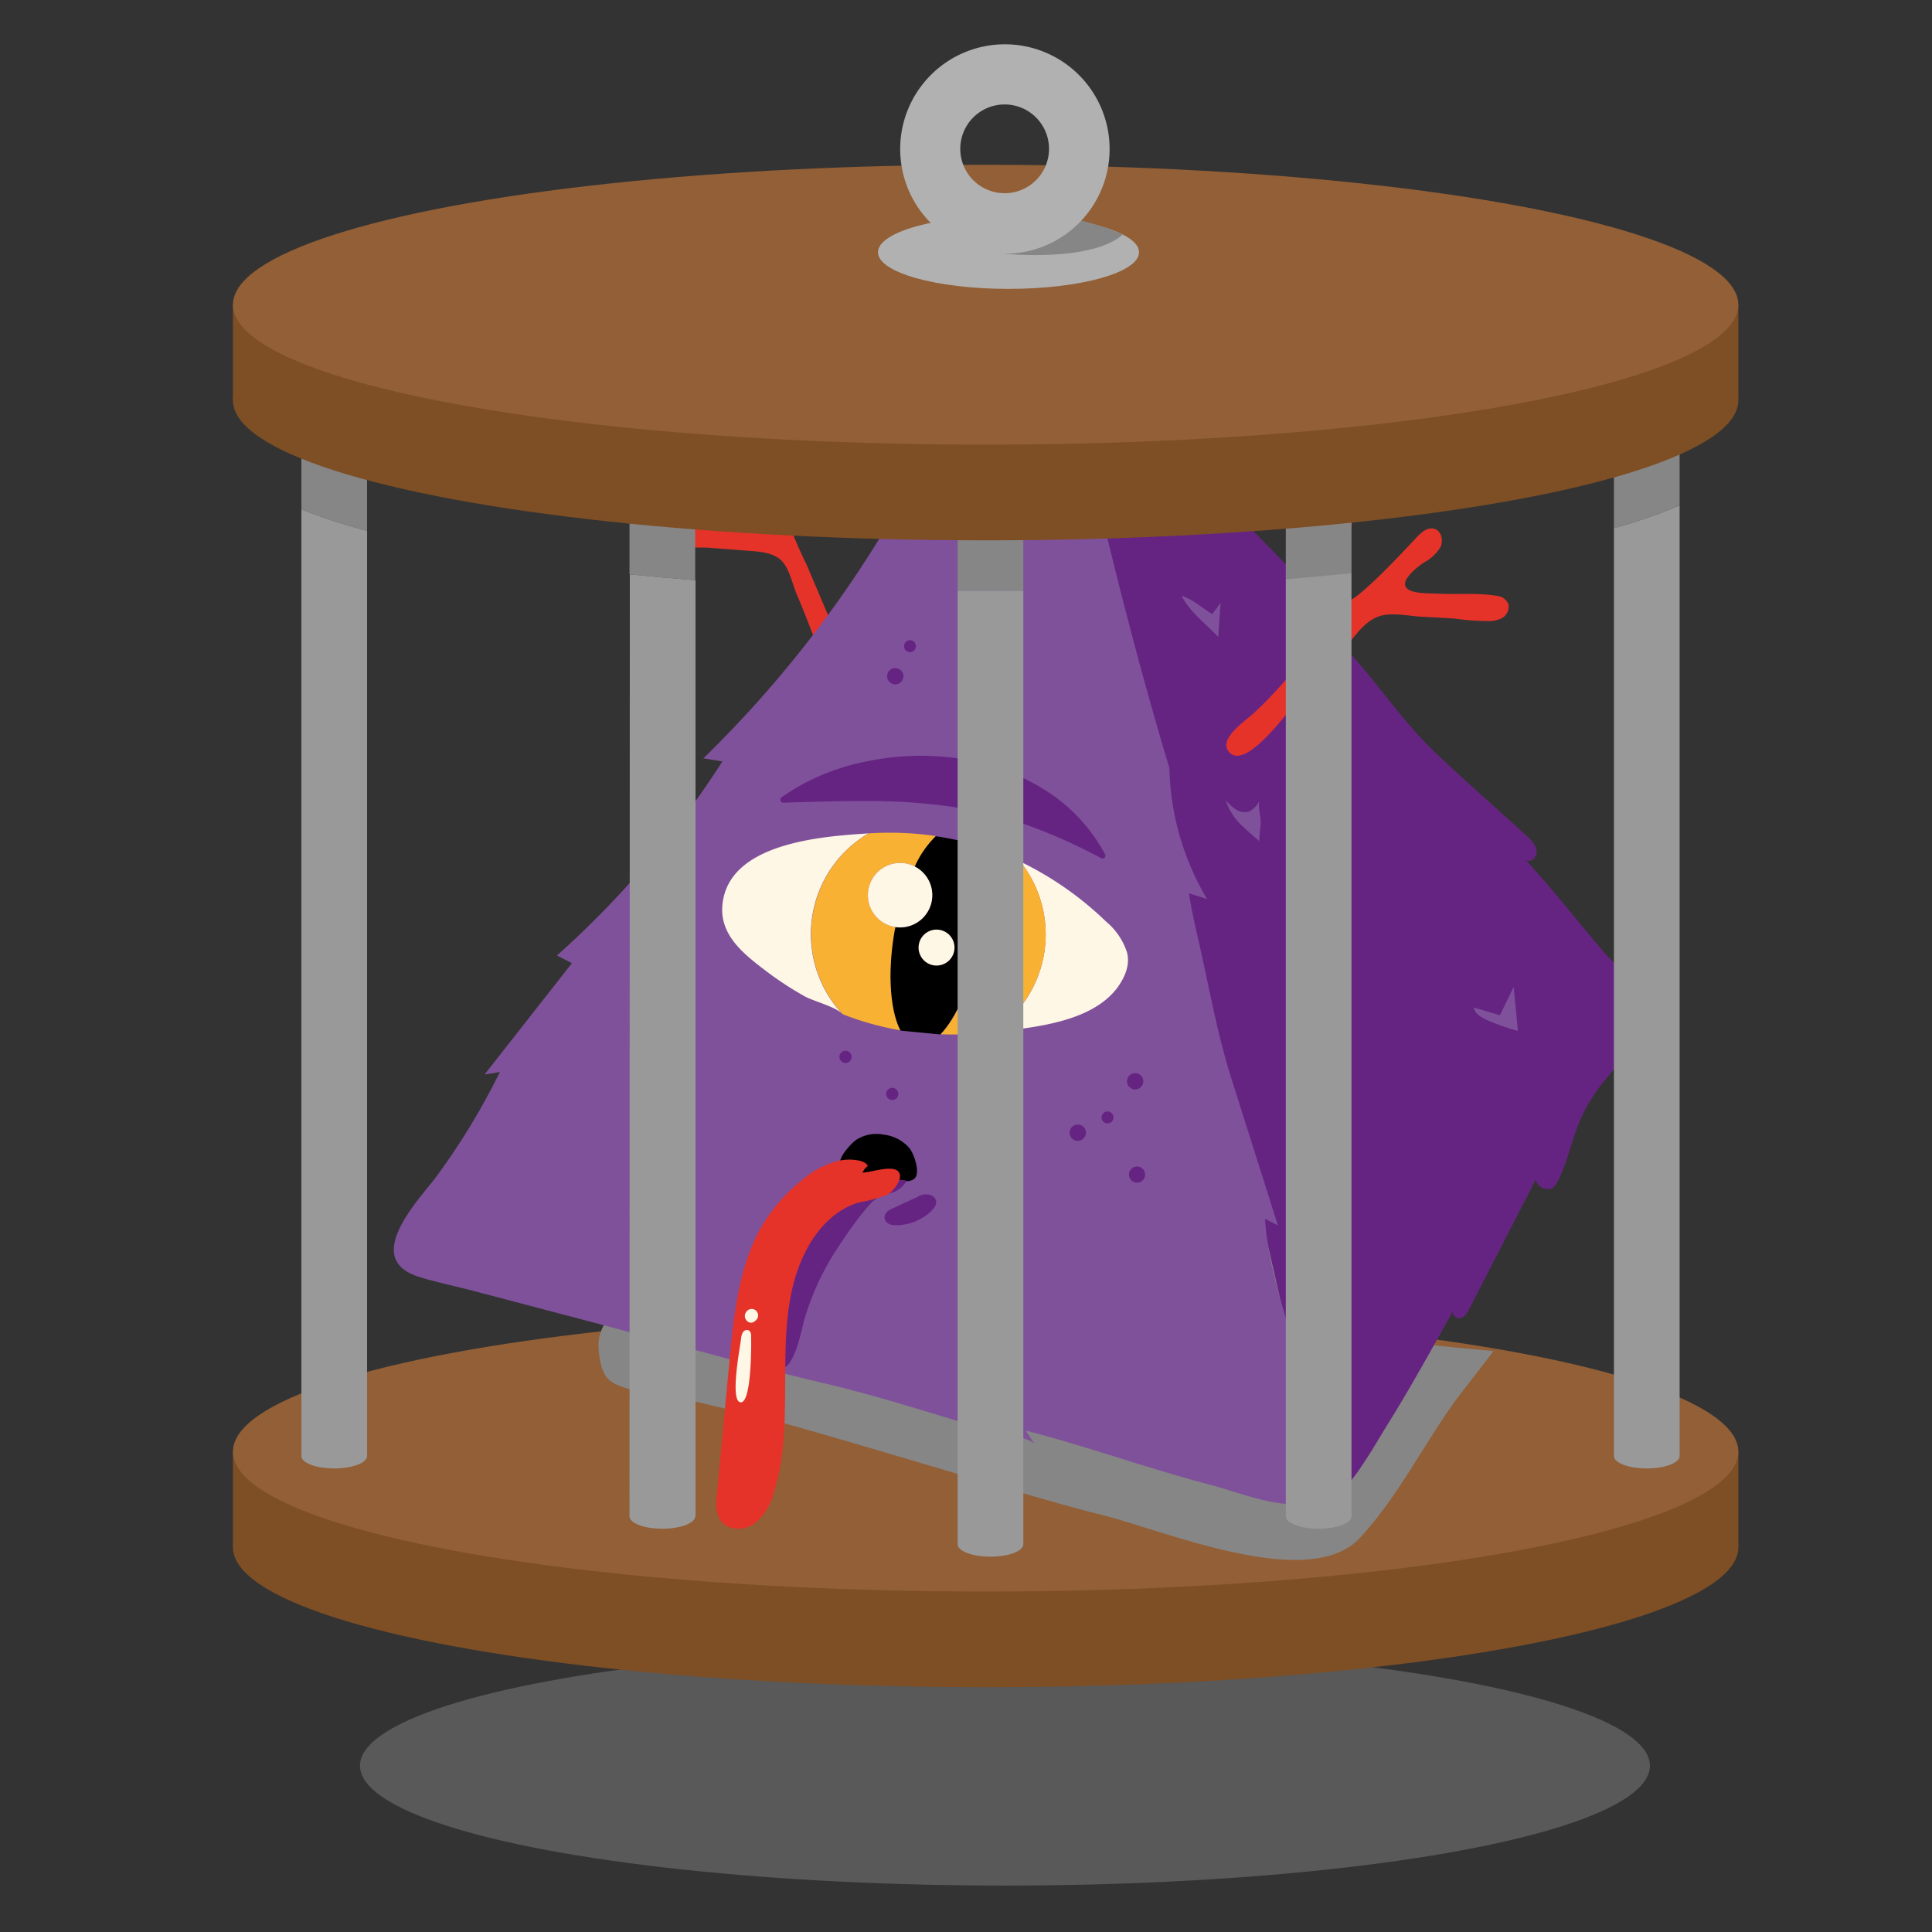 <svg xmlns="http://www.w3.org/2000/svg" viewBox="0 0 300 300"><rect x="0" y="0" width="300" height="300" fill="#333333" stroke="none"/><defs><style>.cls-1{isolation:isolate;}.cls-12,.cls-2{fill:#662482;}.cls-3{fill:gray;opacity:0.5;}.cls-4{fill:#7e4e24;}.cls-5{fill:#925f36;}.cls-14,.cls-6{fill:#868686;}.cls-6{mix-blend-mode:multiply;}.cls-7{fill:#e5332a;}.cls-8{fill:#7f519b;}.cls-9{fill:#fff7e6;}.cls-10{fill:#f8b133;}.cls-11,.cls-12{fill-rule:evenodd;}.cls-13{fill:#999;}.cls-15{fill:#b1b1b1;}</style></defs><title>Artboard 3</title><g class="cls-1"><g id="Layer_1" data-name="Layer 1"><rect class="cls-2" x="179.11" y="128.38" width="21.6" height="53.1"/><ellipse class="cls-3" cx="156.05" cy="274.18" rx="100.15" ry="18.61"/><ellipse class="cls-4" cx="153.05" cy="240.26" rx="116.88" ry="21.73"/><rect class="cls-4" x="36.17" y="225.41" width="233.76" height="14.85"/><ellipse class="cls-5" cx="153.05" cy="225.41" rx="116.88" ry="21.73"/><path class="cls-6" d="M205.21,202.18c-5.43-6.64-2-16.12,2.28-25.71-20.93-5.12-50.19-13.08-64.16-15.84L134,158.79c-4.32,4.78-18.33,23.26-22.65,28-3.6,4-7,8.15-10.84,12-3.28,3.33-8.08,6-7.54,10.91a15.34,15.34,0,0,0,.38,2.31,5.86,5.86,0,0,0,.71,1.65c1.6,2.51,8,2.57,11.25,3.34l12.14,2.88c9.11,2.16,43.86,13,53,15.19,9.83,2.33,32.71,12.31,40.7,3.75,5.51-5.91,9.54-13.75,14.11-20.29,1-1.5,3.67-4.8,6.65-8.74C221.47,208.78,210.71,208.38,205.21,202.18Z"/><path class="cls-2" d="M163.78,49.51c4.31.44,8,7.24,10.52,10.25,1.55.08,6.5,7.59,7.61,9,2.44,3,5,5.8,7.74,8.6l17.7,18.16-2.11.77c1.81,2.15,3.68,4.25,5.5,6.4,4,4.66,7.67,9.91,12.06,14.1,4.64,4.43,9.5,8.65,14.25,13a5.11,5.11,0,0,1,1.34,1.6,1.74,1.74,0,0,1-.26,2,1.07,1.07,0,0,1-1.71-.37c4.41,4.71,8.32,9.76,12.51,14.69,1.59,1.87,4.38,4.14,5.41,6.38,2.24,4.87-2.62,10.61-5.5,14.09a25,25,0,0,0-4,7.07c-.66,1.6-2.4,8.55-3.84,9.25a1.86,1.86,0,0,1-2.53-1.35l-10.27,20c-.33.64-.73,1.34-1.43,1.52s-1.53-.69-1.05-1.23c-3.36,5.94-6.59,11.87-10.2,17.66-1.31,2.1-2.54,4.3-3.95,6.33a22.12,22.12,0,0,1-3.48,4.3c-1.49,1.25-3.71.91-5,1.82,1.74-3.84-.31-14.35-1.3-18.68l-14.87-65.2L171,79.69C168.69,69.78,167.41,58.93,163.78,49.51Z"/><path class="cls-7" d="M122,78.4c0-3,1.52-6.1,2.37-8.83.54-1.74,3.2-6.89,2-8.51a1.85,1.85,0,0,0-2.17-.58c-1.28.56-1.46,3.38-1.85,4.63L121,69.37c-.38,1.21-.62,4.2-2,3.21s-1.61-3.45-2.18-4.82-1.39-5-3.28-4.83a1.63,1.63,0,0,0-1.4,1.28c-.29,1.4,1.32,3.9,1.85,5.15l2.7,6.35,1.44,3.38c.22.51,1.28,1.83,1.16,2.31-.28,1.09-3,.9-3.78.83l-5.85-.45c-1.68-.13-8.74-1.83-9,.78-.27,2.93,7.65,2.36,9.37,2.49l6.26.48c1.8.14,4.13.27,5.35,1.86,1,1.27,1.46,3.43,2.08,4.9,1.74,4.09,3.24,8.18,4.71,12.38a4.52,4.52,0,0,0,2.15-3.28c.25-2-1.22-4.1-2-5.87l-3.32-7.81a75.88,75.88,0,0,1-3-7A7.62,7.62,0,0,1,122,78.4Z"/><path class="cls-8" d="M61.33,195.25c-1.19-3.78,4-9.44,6.06-12.06a106.33,106.33,0,0,0,10.23-16.73l-2.38.39,13.57-17.29-2.33-1.19a145.87,145.87,0,0,0,25.69-30.13l-2.95-.49a177.59,177.59,0,0,0,27.31-34.08l-2.33-.92,5.57-3.88-2.43-.36c2.69.4,9.84-8.52,11.45-10.43,3.48-4.14,6.27-9,9.4-13.43,1-1.43,2.4-5.48,4.48-5.36,3,.17,5.26,17.08,5.91,19.92,3.86,16.93,8,33.41,13,50.05a41.58,41.58,0,0,0,5.85,20.34l-2.81-.9c.37,2.47.91,4.85,1.47,7.28,1.65,7.22,2.88,14.44,5.11,21.47l7.23,22.82-2-1c.74,11.86,7.15,23.47,7.74,35.87.28,5.91,1.47,9.22-5.4,8.28-3.81-.52-7.37-1.95-11.06-2.92-9.58-2.52-18.81-5.88-28.42-8.36l1.39,2.13c-.76-1.13-6.27-1.9-7.67-2.32l-8.31-2.51c-5.46-1.65-10.89-3.27-16.41-4.57-11.75-2.76-23.39-6.16-35.07-9.23l-19.93-5.25c-2.77-.73-5.65-1.3-8.38-2.17C62.78,197.51,61.72,196.48,61.33,195.25Z"/><circle class="cls-2" cx="139.01" cy="104.99" r="1.27" transform="translate(26.8 238.25) rotate(-86.96)"/><circle class="cls-2" cx="141.3" cy="100.33" r="0.93" transform="translate(33.62 236.12) rotate(-86.96)"/><circle class="cls-2" cx="150.28" cy="104.71" r="1.26" transform="translate(37.75 249.24) rotate(-86.96)"/><circle class="cls-2" cx="167.36" cy="175.87" r="1.27" transform="translate(-74.87 192.14) rotate(-50.26)"/><circle class="cls-2" cx="171.97" cy="173.5" r="0.93" transform="translate(-71.38 194.83) rotate(-50.26)"/><circle class="cls-2" cx="176.56" cy="182.38" r="1.26" transform="translate(-76.56 201.56) rotate(-50.26)"/><circle class="cls-2" cx="101.08" cy="154.16" r="1.87" transform="translate(-58.22 246.93) rotate(-86.96)"/><circle class="cls-2" cx="104.1" cy="162.79" r="1.27" transform="translate(-63.98 258.12) rotate(-86.96)"/><circle class="cls-2" cx="176.25" cy="167.9" r="1.27" transform="translate(-0.75 335) rotate(-86.96)"/><circle class="cls-2" cx="131.46" cy="164.79" r="0.95" transform="matrix(0.05, -1, 1, 0.05, -40.07, 287.33)"/><circle class="cls-2" cx="138.54" cy="169.85" r="0.95" transform="translate(-38.41 299.2) rotate(-86.96)"/><path class="cls-9" d="M175,147.88a10.45,10.45,0,0,0-3.25-4.78,51.34,51.34,0,0,0-13.32-9.31,18.19,18.19,0,0,1-4.24,26.5c6.23-.76,15.31-1.48,19.37-7C175,151.25,175.41,149.5,175,147.88Z"/><path class="cls-9" d="M126.2,141.82a18.18,18.18,0,0,1,8.65-12.41c-7,.44-20.88,1.41-22.55,10.23-1,5.14,2.85,8.25,6.47,11a51.41,51.41,0,0,0,6.17,4.06c1.5.83,4.75,1.57,5.86,2.76A18.19,18.19,0,0,1,126.2,141.82Z"/><path class="cls-10" d="M162.09,148.35a18.19,18.19,0,0,0-3.65-14.56,45.79,45.79,0,0,0-7.21-2.72c1.53,3.21,1.91,9.07.73,15.53-1.14,6.26-3.44,11.47-5.92,14a52,52,0,0,0,8.15-.35A18.17,18.17,0,0,0,162.09,148.35Z"/><path class="cls-10" d="M139.88,160c-1.63-3.15-2.06-9.13-.86-15.75,0-.1,0-.2.06-.3h0a5,5,0,1,1,3-9.39,15.77,15.77,0,0,1,3.27-4.74,50.38,50.38,0,0,0-10.49-.41,18.19,18.19,0,0,0-4,28.08A45.8,45.8,0,0,0,139.88,160Z"/><path d="M146,160.63c2.47-2.56,4.78-7.77,5.92-14,1.18-6.47.8-12.33-.73-15.53a46.12,46.12,0,0,0-5.89-1.25,15.77,15.77,0,0,0-3.27,4.74,5,5,0,0,1-3,9.39c0,.1,0,.2-.06.3-1.2,6.62-.77,12.6.86,15.75"/><path class="cls-9" d="M142.07,134.56a5,5,0,1,0-3,9.39h0a5,5,0,0,0,3-9.39Z"/><path class="cls-9" d="M146.58,144.6a2.79,2.79,0,1,0-1.68,5.28h0a2.79,2.79,0,0,0,1.68-5.28Z"/><path class="cls-2" d="M121.32,123.82a34.39,34.39,0,0,1,12.82-5.5,40.93,40.93,0,0,1,14.15-.62,33.92,33.92,0,0,1,13.57,4.73,26.37,26.37,0,0,1,9.74,10.23.45.45,0,0,1-.6.61h0A84.27,84.27,0,0,0,159.16,128a55.15,55.15,0,0,0-5.89-1.68,58.34,58.34,0,0,0-6-1.12,93,93,0,0,0-12.46-.82c-4.26,0-8.61.11-13.17.26h0a.46.46,0,0,1-.29-.83Z"/><path class="cls-11" d="M130.49,180.68l0-.08c-.29-.93,1.76-3.13,2.49-3.63a5.81,5.81,0,0,1,4.26-.78,6.17,6.17,0,0,1,4,2.12c.69.91,1.49,3.27,1,4.37-.83,1.72-5.22,0-6.54-.28S131.27,181.88,130.49,180.68Z"/><path class="cls-12" d="M138.33,187.77c-1.39.64-1.28,2.17.21,2.45a7.71,7.71,0,0,0,4.58-1.06c1-.54,3.41-2.33,1.59-3.52a2.44,2.44,0,0,0-2.28.23Z"/><path class="cls-7" d="M231.56,96.44a4.69,4.69,0,0,0,1.49-.38,2,2,0,0,0,1.17-2.23,2,2,0,0,0-1.61-1.27c-2.9-.55-6.44-.22-9.43-.38-1.48-.08-5.2.12-5-1.65.14-1.07,2.1-2.67,3-3.23A6.57,6.57,0,0,0,223.65,85c.51-1,.21-2.53-.88-2.87s-2,.49-2.71,1.22-10.4,11.36-11.21,9.9c-.19-.34.26-1,.28-1.33,0-1,.15-2.08.23-3.12l.54-7.43.69-9.49h.14c0-1.4-.59-3.33-2.47-2.88s-1.46,2.78-1.56,4.18l-1.47,20.05a16.18,16.18,0,0,1-3.23,9.45,66.63,66.63,0,0,1-7.05,7.82c-1.26,1.26-6.11,4.27-4,6.38,2.72,2.7,9.45-7,11-8.66l6.39-7c1.73-1.89,3.29-4.72,5.89-5.55,1.93-.61,4.62,0,6.63.1l4.95.27A36.32,36.32,0,0,0,231.56,96.44Z"/><path class="cls-8" d="M193.05,128.38a9.17,9.17,0,0,1-2.72-4.12,7.12,7.12,0,0,0,1.59,1.44A2.41,2.41,0,0,0,194,126a3.6,3.6,0,0,0,1.63-1.83c-.41.75.18,2.72.13,3.6s-.21,1.87-.24,2.82C194.7,129.86,193.84,129.15,193.05,128.38Z"/><path class="cls-8" d="M207.28,130.83c-.73.8-1.68,2.33-2.66,2.31-.7,0-1.46-1-2.2-1.07.33,1.79,2.78,4.41,3.93,5.73a32.07,32.07,0,0,0,.49-3.6C206.94,133.51,206.84,131.31,207.28,130.83Z"/><path class="cls-8" d="M189.17,98.91l.36-5.29-1.31,1.75c-1.41-.88-3.16-2.43-4.73-2.84C184.64,94.92,187.39,97,189.17,98.91Z"/><path class="cls-8" d="M206.06,169l.65-6.7,2.54,1,0-6.6-1.48,4.22-2.84-1.34c-.11,1.7-.1,3.48-.36,5.15a7.61,7.61,0,0,0-1.3-.59C203.18,165.69,205.23,167.79,206.06,169Z"/><path class="cls-8" d="M235.7,160.08l-.66-6.83-2.14,4.4-4.06-1.21c.22,1.09,1.23,1.54,2.15,2A39.08,39.08,0,0,0,235.7,160.08Z"/><path class="cls-2" d="M137.73,185.43l.5-.16a3.75,3.75,0,0,0,2.54-1.94,7.35,7.35,0,0,0-5,.72c-3.29,1.46-6.78,2.31-9.38,4.94a20.74,20.74,0,0,0-5.25,11c-.27,1.5-1.8,12-.21,12.49,2.33.74,3.6-6.29,3.91-7.37a41.34,41.34,0,0,1,4.93-10.88c1-1.53,2-3,3.09-4.49.7-.94,1.44-1.83,2.19-2.71A5.23,5.23,0,0,1,137.73,185.43Z"/><path class="cls-7" d="M117.4,192.05c-2.87,6.06-3.53,12.89-4.16,19.57L111.32,232c-.14,1.45-.23,3,.65,4.2,1.16,1.51,3.6,1.5,5.16.41a8.9,8.9,0,0,0,3-4.75c4-12.43-1-27.13,5.46-38.46,1.76-3.06,4.44-5.75,7.84-6.7a22.14,22.14,0,0,0,4.32-1.17c.86-.44,2.47-2.38,1.87-3.44-.78-1.38-4.37,0-5.76,0,.31-.33.4-.74.9-1-.2-.47-.58-.61-1.09-.81a7.51,7.51,0,0,0-3.58,0,13.61,13.61,0,0,0-5.33,2.79A26.13,26.13,0,0,0,117.4,192.05Z"/><path class="cls-9" d="M116.63,207.48a1.05,1.05,0,0,0-.32-.88.72.72,0,0,0-.93.25,2.1,2.1,0,0,0-.3,1c-.13,1.17-1.8,9.75-.08,9.9S116.67,208.64,116.63,207.48Z"/><path class="cls-9" d="M115.85,203.76c-.66.94.56,2.24,1.45,1.31A1,1,0,1,0,115.85,203.76Z"/><ellipse class="cls-13" cx="51.9" cy="226.09" rx="5.1" ry="1.93"/><ellipse class="cls-13" cx="255.71" cy="226.09" rx="5.1" ry="1.93"/><ellipse class="cls-13" cx="102.85" cy="235.45" rx="5.1" ry="1.93"/><ellipse class="cls-13" cx="204.76" cy="235.45" rx="5.1" ry="1.93"/><ellipse class="cls-13" cx="153.8" cy="239.79" rx="5.1" ry="1.93"/><path class="cls-14" d="M46.8,61V79.11A88.72,88.72,0,0,0,57,82.42V57.66A88.72,88.72,0,0,0,46.8,61Z"/><path class="cls-14" d="M250.61,58.08V82a77.9,77.9,0,0,0,10.2-3.54V61.61A77.89,77.89,0,0,0,250.61,58.08Z"/><path class="cls-14" d="M97.75,66V89.19q5,.5,10.2.9V66Z"/><path class="cls-14" d="M199.66,66V90q5.24-.42,10.2-.94V66Z"/><path class="cls-14" d="M148.7,70.39V91.75l4.35,0,5.85,0V70.39Z"/><ellipse class="cls-4" cx="153.05" cy="62.17" rx="116.88" ry="21.73"/><rect class="cls-4" x="36.17" y="47.32" width="233.76" height="14.85"/><ellipse class="cls-5" cx="153.05" cy="47.32" rx="116.88" ry="21.73"/><ellipse class="cls-15" cx="156.6" cy="39.17" rx="20.27" ry="5.69"/><path class="cls-14" d="M156,39.41s13.47,1.35,18.36-3c0,0-6.68-3-11.47-2.68Z"/><path class="cls-15" d="M156,6.88A16.26,16.26,0,1,0,172.3,23.15,16.26,16.26,0,0,0,156,6.88ZM156,30a6.89,6.89,0,1,1,6.89-6.89A6.89,6.89,0,0,1,156,30Z"/><path class="cls-13" d="M46.8,226.09H57V82.42a88.72,88.72,0,0,1-10.2-3.32Z"/><path class="cls-13" d="M250.61,226.09h10.2V78.47A77.9,77.9,0,0,1,250.61,82Z"/><path class="cls-13" d="M97.75,235.45H108V90.09q-5.23-.41-10.2-.9Z"/><path class="cls-13" d="M199.66,235.45h10.2V89q-5,.51-10.2.94Z"/><path class="cls-13" d="M148.7,91.75v148h10.2V91.74l-5.85,0Z"/></g></g></svg>